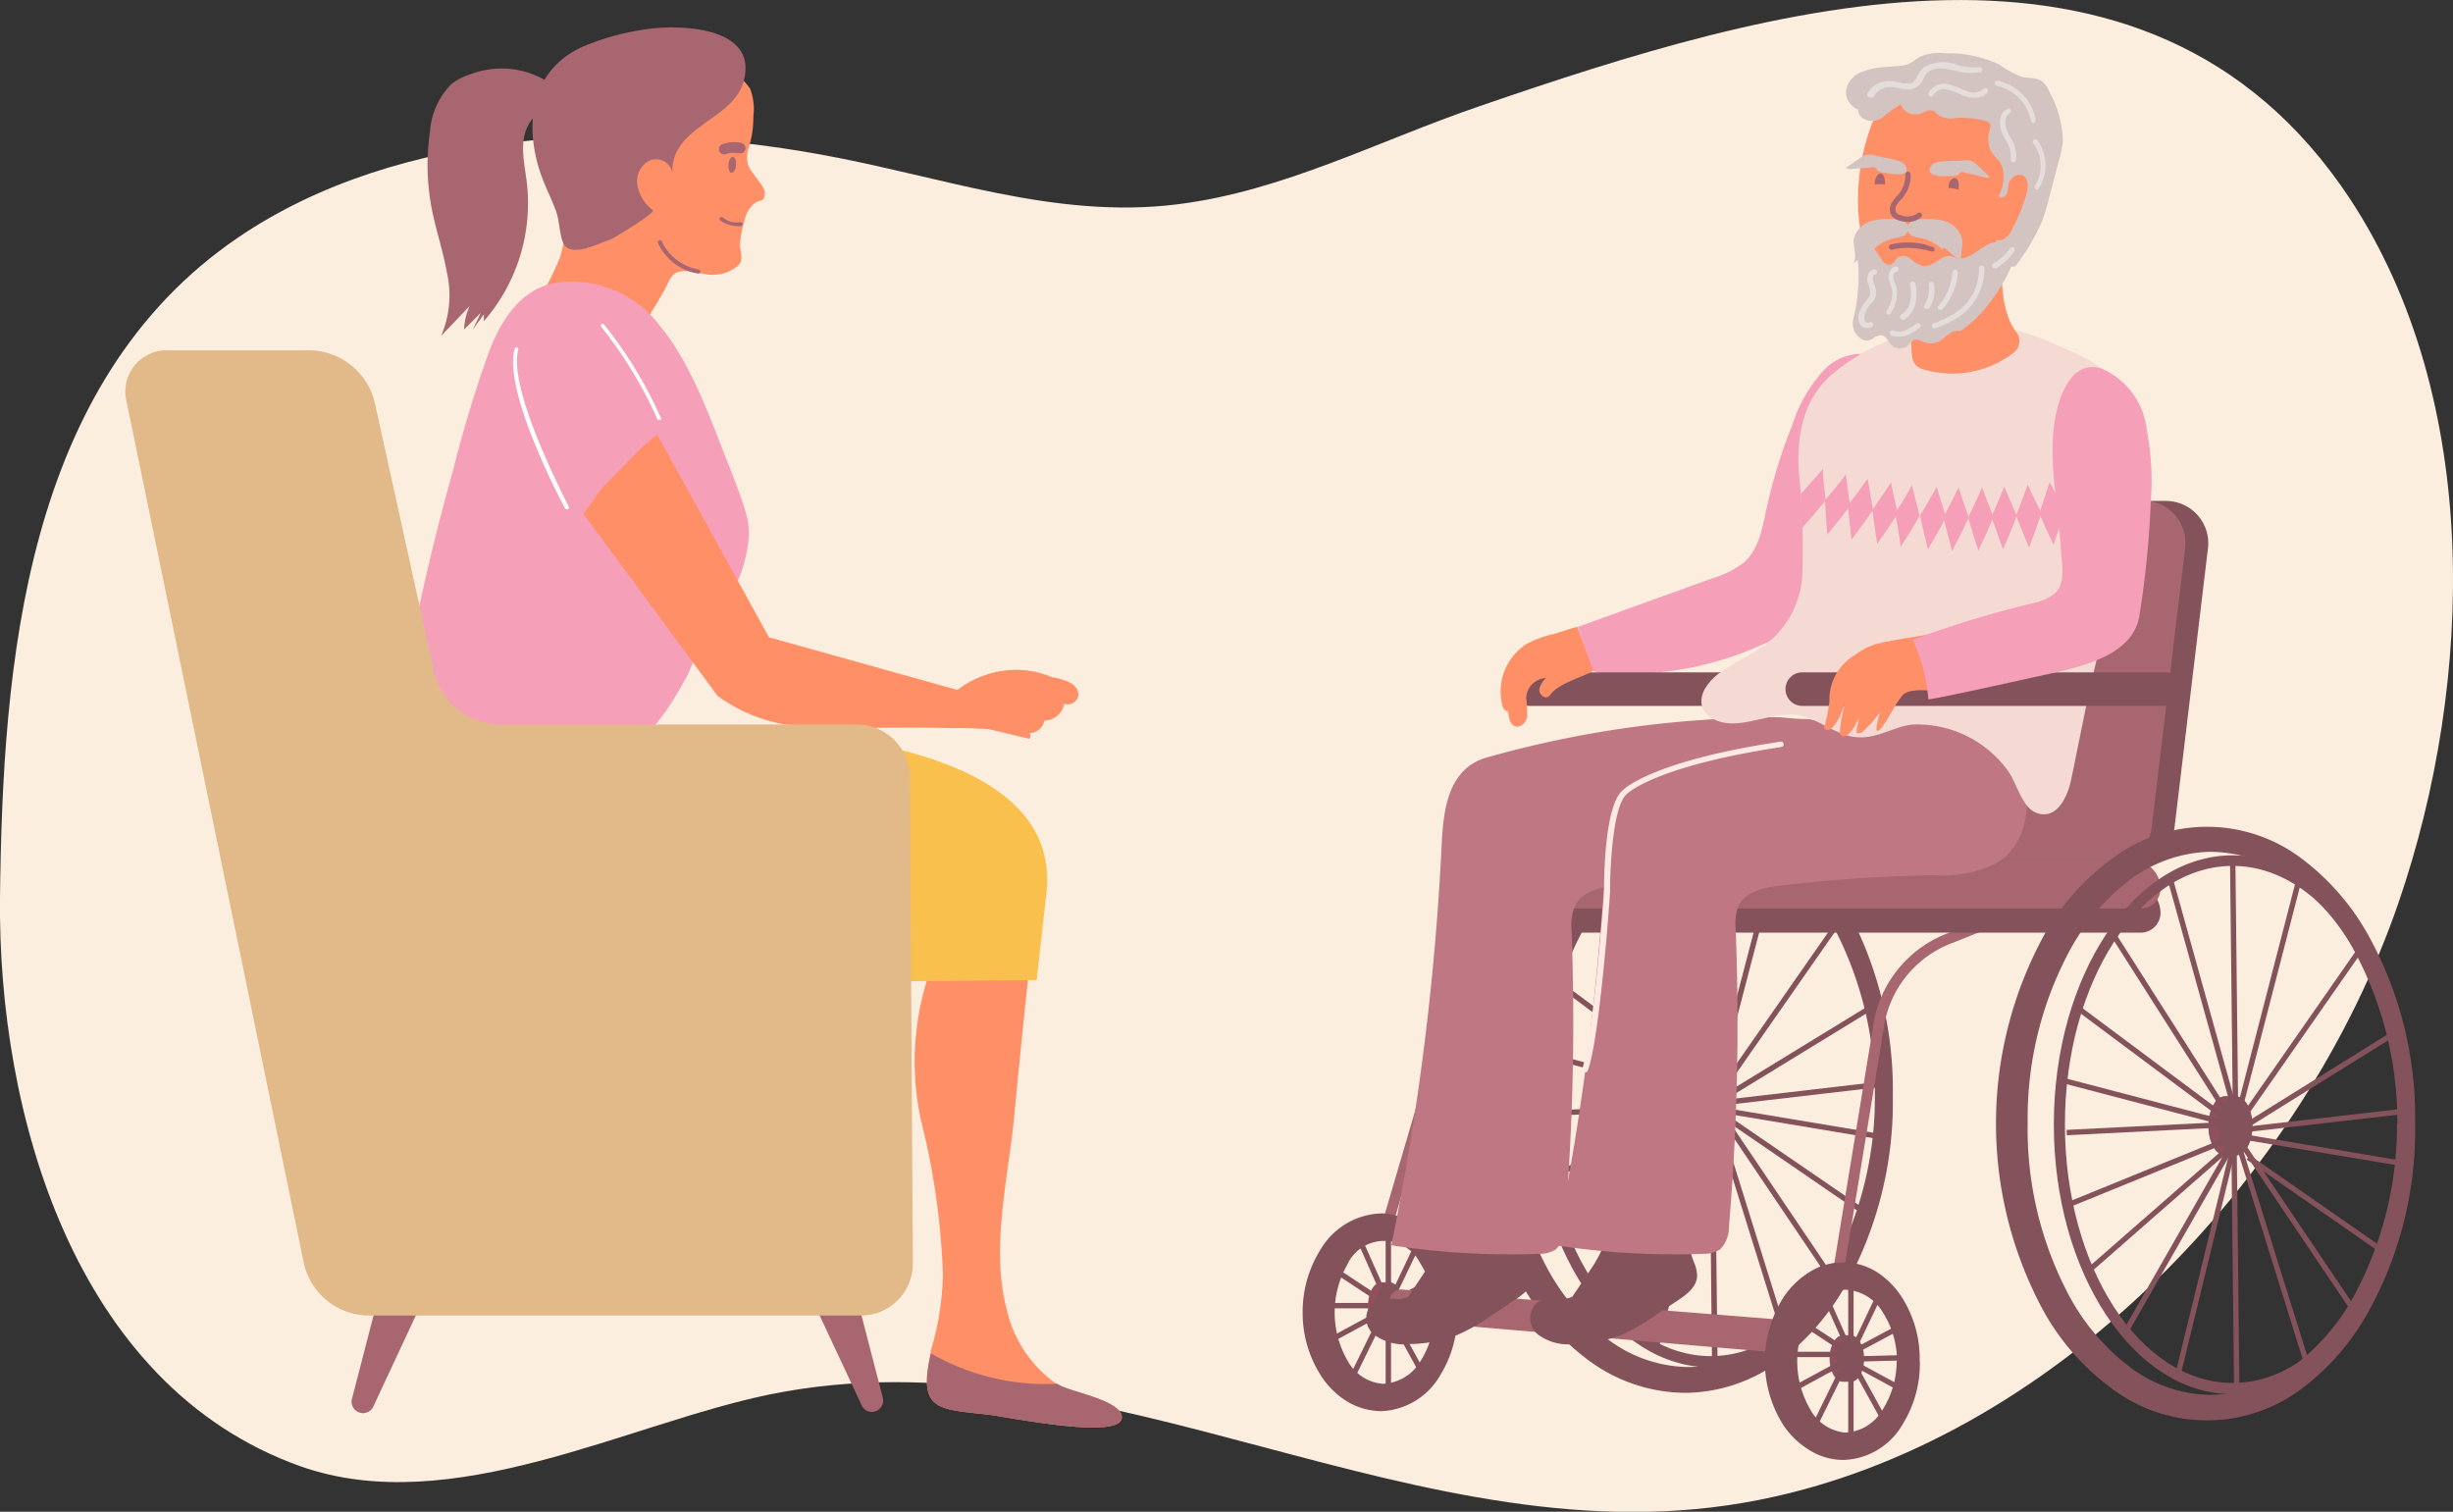 <svg xmlns="http://www.w3.org/2000/svg" viewBox="0 0 146.26 90.14"><rect x="0" y="0" width="146.26" height="90.14" fill="#333333" stroke="none"/><defs><style>.cls-1{fill:#fceede;}.cls-2{fill:#f69fb9;}.cls-3{fill:#84525b;}.cls-4{fill:#8e515d;}.cls-5{fill:#a86770;}.cls-6{fill:#bf7783;}.cls-7{fill:#feeae3;}.cls-8{fill:#f4dad3;}.cls-9{fill:#ff8f67;}.cls-10{fill:#d3c3c1;}.cls-11{opacity:0.5;}.cls-12{fill:#f8f8f8;}.cls-13{fill:#f9c04e;}.cls-14{fill:#fff;}.cls-15{fill:#e2b988;}</style></defs><g id="Layer_2" data-name="Layer 2"><g id="Layer_1-2" data-name="Layer 1"><path class="cls-1" d="M14.17,14.18c9.69-6.61,23.43-7,34.57-5,7.21,1.27,14.1,3.93,21.48,3,6.29-.78,12-3.8,18-5.85C105.44.41,128-6.44,140.1,11.83c7.91,12,7.42,28.84,2.93,41.94-5.65,16.5-20.66,32.23-38.18,35.67-20.21,4-39-10.35-58.93-6.3-8.46,1.72-19,7.47-28,4.29C4.39,82.62-.14,66.29,0,53.52.16,39.61,1.45,22.86,14.17,14.18Z"/><path class="cls-2" d="M112.26,21.38a3.06,3.06,0,0,0-3.5.68,8.8,8.8,0,0,0-1.9,3.29A31.35,31.35,0,0,0,105.4,30c-.28,1.2-.44,2.72-1.45,3.56a5.85,5.85,0,0,1-1.87.93l-8,2.89.72,2.21A.72.72,0,0,0,95,40a.78.78,0,0,0,.4.12,19.49,19.49,0,0,0,9.84-1.76,9.71,9.71,0,0,0,3.06-2.08c2-2.11,3-5.4,4.21-8C113.47,26.21,114.78,22.84,112.26,21.38Z"/><path class="cls-3" d="M112.86,65.37a22.54,22.54,0,0,1-2.77,11.19,14.74,14.74,0,0,1-3.84,4.49,9.61,9.61,0,0,1-5.68,2,9.76,9.76,0,0,1-5.77-1.88,14.5,14.5,0,0,1-4-4.47,23.43,23.43,0,0,1,0-22.69,14.47,14.47,0,0,1,4-4.46,9.84,9.84,0,0,1,5.77-1.89,9.69,9.69,0,0,1,5.68,2,14.82,14.82,0,0,1,3.84,4.48,22.58,22.58,0,0,1,2.77,11.2Zm-1.07,0a21.43,21.43,0,0,0-2.73-10.6,12.92,12.92,0,0,0-3.6-4,7.84,7.84,0,0,0-9.69.13,13,13,0,0,0-3.43,4,21.06,21.06,0,0,0-2.57,10.44,21.09,21.09,0,0,0,2.57,10.44,13.1,13.1,0,0,0,3.43,4,8.14,8.14,0,0,0,4.8,1.73,8.24,8.24,0,0,0,4.89-1.6,13,13,0,0,0,3.6-4,21.38,21.38,0,0,0,2.73-10.6Z"/><path class="cls-3" d="M102,81.53c-5.88,0-10.66-7.21-10.66-16.08S96.11,49.36,102,49.36s10.67,7.22,10.67,16.09S107.87,81.53,102,81.53ZM102,50C96.48,50,92,57,92,65.45s4.48,15.41,10,15.41S112,74,112,65.45,107.5,50,102,50Z"/><path class="cls-4" d="M102.58,65.53a2.36,2.36,0,0,0-.43-1.45v-.31h-.59c-.55,0-1,.79-1,1.76s.45,1.76,1,1.76h.59l.07-.44A2.45,2.45,0,0,0,102.58,65.53Z"/><path class="cls-3" d="M103.17,65.53c0,1-.45,1.76-1,1.76s-1-.79-1-1.76.45-1.76,1-1.76S103.17,64.56,103.17,65.53Z"/><polygon class="cls-3" points="102 64.65 101.83 49.7 102.16 49.7 102.32 64.65 102 64.65"/><rect class="cls-3" x="100.07" y="50.34" width="0.32" height="15.02" transform="translate(-11.84 29.01) rotate(-15.56)"/><polygon class="cls-3" points="101.44 64.73 94.57 53.94 94.84 53.77 101.71 64.56 101.44 64.73"/><polygon class="cls-3" points="102.08 81.36 101.92 66.41 102.24 66.41 102.41 81.36 102.08 81.36"/><rect class="cls-3" x="96.99" y="56.26" width="0.32" height="11.04" transform="translate(-10.47 102.7) rotate(-53.27)"/><rect class="cls-3" x="96.53" y="59.04" width="0.32" height="10.09" transform="translate(10.19 141.38) rotate(-75.32)"/><polygon class="cls-3" points="91.67 66.57 91.66 66.25 101.57 65.8 101.58 66.11 91.67 66.57"/><rect class="cls-3" x="91.78" y="68.17" width="10.18" height="0.32" transform="translate(-18.63 41.64) rotate(-22.19)"/><polygon class="cls-3" points="95.74 77.9 95.46 77.74 101.38 67.39 93.5 74.29 93.29 74.05 102.61 65.9 95.74 77.9"/><polygon class="cls-3" points="98.89 80.44 98.58 80.36 102.09 65.92 102.4 65.99 98.89 80.44"/><polygon class="cls-3" points="102.4 65.13 102.09 65.04 105.8 50.86 106.11 50.94 102.4 65.13"/><polygon class="cls-3" points="102.71 65.17 102.45 64.99 109.54 54.82 109.8 55 102.71 65.17"/><rect class="cls-3" x="102.08" y="62.56" width="10.41" height="0.32" transform="matrix(0.85, -0.52, 0.52, 0.85, -16.96, 65.43)"/><rect class="cls-3" x="102.53" y="65.05" width="9.81" height="0.32" transform="translate(-6.83 12.87) rotate(-6.65)"/><rect class="cls-3" x="107.28" y="62.06" width="0.32" height="9.86" transform="translate(23.66 161.93) rotate(-80.52)"/><rect class="cls-3" x="106.67" y="64.17" width="0.32" height="10.31" transform="translate(-10.74 118.25) rotate(-55.58)"/><rect class="cls-3" x="105.76" y="65.62" width="0.32" height="12.01" transform="matrix(0.83, -0.56, 0.56, 0.83, -21.95, 71.43)"/><rect class="cls-3" x="104.22" y="66.34" width="0.32" height="13.66" transform="translate(-17.05 34.41) rotate(-17.33)"/><path class="cls-4" d="M133.71,67.13a2.3,2.3,0,0,0-.44-1.45l0-.31h-.59c-.55,0-1,.79-1,1.76s.45,1.76,1,1.76h.59l.07-.44A2.51,2.51,0,0,0,133.71,67.13Z"/><path class="cls-3" d="M134.3,67.13c0,1-.46,1.76-1,1.76s-1-.79-1-1.76.45-1.76,1-1.76S134.3,66.16,134.3,67.13Z"/><path class="cls-5" d="M83.09,72.91l-.62-.18,3.37-11.48a8.35,8.35,0,0,1,5-5.66l2.89-1.17.24.6L91,56.18a7.71,7.71,0,0,0-4.58,5.24Z"/><path class="cls-5" d="M109.88,76.17l-.63-.11,2.5-15.26a7,7,0,0,1,4.54-5.21l2.9-1.17.23.6-2.89,1.16a6.41,6.41,0,0,0-4.15,4.75Z"/><path class="cls-4" d="M110.69,81a1.88,1.88,0,0,0-.34-1.14v-.24h-.47c-.44,0-.79.62-.79,1.38s.35,1.39.79,1.39h.47l0-.35A1.88,1.88,0,0,0,110.69,81Z"/><path class="cls-3" d="M111.15,81c0,.77-.35,1.39-.79,1.39s-.8-.62-.8-1.39.36-1.38.8-1.38S111.15,80.27,111.15,81Z"/><rect class="cls-3" x="82.62" y="72.82" width="0.32" height="4.77"/><rect class="cls-3" x="82.62" y="78.65" width="0.32" height="4.77"/><path class="cls-3" d="M86.89,78.26a6.83,6.83,0,0,1-1,3.71,4.25,4.25,0,0,1-3.49,2.17,4,4,0,0,1-2.1-.59,5,5,0,0,1-1.51-1.48,6.94,6.94,0,0,1-1.12-3.84,7,7,0,0,1,1.12-3.81,4.35,4.35,0,0,1,3.66-2.07,4,4,0,0,1,2,.68,5.12,5.12,0,0,1,1.4,1.5,6.87,6.87,0,0,1,1,3.72Zm-1.36,0a5.43,5.43,0,0,0-.85-2.94,2.41,2.41,0,0,0-4.36.11,5.76,5.76,0,0,0,0,5.65,2.64,2.64,0,0,0,2.12,1.43,2.73,2.73,0,0,0,2.24-1.32,5.47,5.47,0,0,0,.85-3Z"/><rect class="cls-3" x="79.19" y="80.44" width="4.35" height="0.32" transform="translate(-26.81 118.21) rotate(-63.9)"/><rect class="cls-3" x="78.87" y="78.98" width="3.77" height="0.32" transform="translate(-27.95 48.02) rotate(-28.45)"/><rect class="cls-3" x="79.1" y="77.69" width="3.32" height="0.32"/><polygon class="cls-3" points="82.33 77.73 79.49 75.86 79.67 75.59 82.5 77.46 82.33 77.73"/><polygon class="cls-3" points="82.47 77.47 80.85 73.83 81.14 73.7 82.76 77.34 82.47 77.47"/><polygon class="cls-3" points="83.25 77.22 82.97 77.09 84.73 73.38 85.03 73.51 83.25 77.22"/><polygon class="cls-3" points="83.19 77.74 83.04 77.45 86.32 75.69 86.47 75.97 83.19 77.74"/><polygon class="cls-3" points="83.12 78.28 83.11 77.96 86.58 77.86 86.58 78.18 83.12 78.28"/><polygon class="cls-3" points="86.2 80.32 83.22 78.69 83.37 78.42 86.36 80.04 86.2 80.32"/><rect class="cls-3" x="83.91" y="78.51" width="0.32" height="3.98" transform="translate(-28.4 50.5) rotate(-28.82)"/><path class="cls-4" d="M83.18,77.85a1.85,1.85,0,0,0-.35-1.15l0-.24h-.47c-.44,0-.79.62-.79,1.39s.35,1.38.79,1.38h.47l.05-.34A1.93,1.93,0,0,0,83.18,77.85Z"/><path class="cls-3" d="M83.64,77.85c0,.76-.35,1.38-.79,1.38s-.8-.62-.8-1.38.36-1.39.8-1.39S83.64,77.08,83.64,77.85Z"/><path class="cls-5" d="M83.39,78.72l21.79,1.86a.69.69,0,0,0,.65-.36l.29-.58a.67.67,0,0,0-.54-1l-22-1.75a.66.66,0,0,0-.71.6l0,.48A.67.67,0,0,0,83.39,78.72Z"/><rect class="cls-3" x="110.2" y="75.73" width="0.32" height="4.77"/><rect class="cls-3" x="110.2" y="81.56" width="0.32" height="4.77"/><path class="cls-3" d="M114.47,81.17a6.83,6.83,0,0,1-1,3.71,4.23,4.23,0,0,1-3.5,2.17,3.83,3.83,0,0,1-2.09-.59A5,5,0,0,1,106.35,85a7.11,7.11,0,0,1,0-7.66,5.12,5.12,0,0,1,1.52-1.48,3.77,3.77,0,0,1,4.19.09,5,5,0,0,1,1.4,1.5,6.8,6.8,0,0,1,1,3.72Zm-1.36,0a5.44,5.44,0,0,0-.86-2.94A2.72,2.72,0,0,0,110,76.9a2.67,2.67,0,0,0-2.09,1.43,5.71,5.71,0,0,0,0,5.66A2.67,2.67,0,0,0,110,85.42a2.71,2.71,0,0,0,2.23-1.33,5.47,5.47,0,0,0,.86-2.94Z"/><polygon class="cls-3" points="108.12 85.53 107.84 85.39 109.75 81.49 110.04 81.63 108.12 85.53"/><polygon class="cls-3" points="106.75 83.1 106.6 82.82 109.92 81.02 110.07 81.3 106.75 83.1"/><rect class="cls-3" x="106.67" y="80.6" width="3.32" height="0.32"/><polygon class="cls-3" points="109.9 80.64 107.06 78.77 107.24 78.51 110.08 80.37 109.9 80.64"/><rect class="cls-3" x="109.22" y="76.51" width="0.32" height="3.98" transform="translate(-22.47 51.26) rotate(-23.99)"/><polygon class="cls-3" points="110.83 80.14 110.55 80 112.31 76.29 112.6 76.43 110.83 80.14"/><polygon class="cls-3" points="110.76 80.65 110.61 80.37 113.9 78.61 114.05 78.89 110.76 80.65"/><polygon class="cls-3" points="110.69 81.19 110.68 80.87 114.15 80.78 114.16 81.1 110.69 81.19"/><polygon class="cls-3" points="113.78 83.23 110.8 81.61 110.95 81.33 113.93 82.95 113.78 83.23"/><rect class="cls-3" x="111.49" y="81.43" width="0.32" height="3.98" transform="translate(-26.38 64.16) rotate(-28.82)"/><path class="cls-3" d="M110,48.8,112.54,32A2.51,2.51,0,0,1,115,29.87h14.15a2.52,2.52,0,0,1,2.5,2.82l-2,16.69a2.18,2.18,0,0,1-2.16,1.92H112.19A2.19,2.19,0,0,1,110,48.8Z"/><path class="cls-5" d="M108.65,48.8,111.15,32a2.51,2.51,0,0,1,2.49-2.15h14.15a2.52,2.52,0,0,1,2.5,2.82l-2,16.69a2.17,2.17,0,0,1-2.16,1.92H110.8A2.18,2.18,0,0,1,108.65,48.8Z"/><path class="cls-3" d="M127.64,55.61H92.87a1.43,1.43,0,0,1-1.44-1.44h0a1.43,1.43,0,0,1,1.44-1.43h34.26a1.69,1.69,0,0,1,1.69,1.69h0A1.18,1.18,0,0,1,127.64,55.61Z"/><path class="cls-5" d="M127.64,54.17H92.87a1.43,1.43,0,0,1-1.44-1.43h0a1.43,1.43,0,0,1,1.44-1.44h34.26A1.69,1.69,0,0,1,128.82,53h0A1.18,1.18,0,0,1,127.64,54.17Z"/><path class="cls-3" d="M144,67a22.33,22.33,0,0,1-2.77,11.19,14.57,14.57,0,0,1-3.83,4.49,9.41,9.41,0,0,1-11.46.13,14.47,14.47,0,0,1-4-4.47,23.43,23.43,0,0,1,0-22.69,14.44,14.44,0,0,1,4-4.46,9.37,9.37,0,0,1,11.46.13,14.54,14.54,0,0,1,3.83,4.48A22.37,22.37,0,0,1,144,67Zm-1.06,0a21.43,21.43,0,0,0-2.73-10.6,12.92,12.92,0,0,0-3.6-4,8.2,8.2,0,0,0-4.91-1.61,8.29,8.29,0,0,0-4.78,1.73,13.22,13.22,0,0,0-3.43,4A21.13,21.13,0,0,0,120.9,67a21.09,21.09,0,0,0,2.57,10.44,13.1,13.1,0,0,0,3.43,4,8.14,8.14,0,0,0,4.8,1.73,8.27,8.27,0,0,0,4.89-1.6,13,13,0,0,0,3.6-4A21.38,21.38,0,0,0,142.92,67Z"/><path class="cls-3" d="M133.12,83.13c-5.88,0-10.66-7.21-10.66-16.08S127.24,51,133.12,51s10.67,7.22,10.67,16.09S139,83.13,133.12,83.13Zm0-31.5c-5.51,0-10,6.92-10,15.42s4.48,15.41,10,15.41,10-6.91,10-15.41S138.63,51.63,133.12,51.63Z"/><path class="cls-4" d="M133.71,67.13a2.3,2.3,0,0,0-.44-1.45l0-.31h-.59c-.55,0-1,.79-1,1.76s.45,1.76,1,1.76h.59l.07-.44A2.51,2.51,0,0,0,133.71,67.13Z"/><path class="cls-3" d="M134.3,67.13c0,1-.46,1.76-1,1.76s-1-.79-1-1.76.45-1.76,1-1.76S134.3,66.16,134.3,67.13Z"/><rect class="cls-3" x="133.05" y="51.3" width="0.32" height="14.95" transform="translate(-0.65 1.49) rotate(-0.64)"/><polygon class="cls-3" points="133.22 66.73 129.19 52.26 129.5 52.17 133.53 66.64 133.22 66.73"/><rect class="cls-3" x="129.11" y="54.45" width="0.32" height="12.79" transform="translate(-12.46 78.94) rotate(-32.48)"/><rect class="cls-3" x="133.13" y="68.01" width="0.32" height="14.95" transform="translate(-0.84 1.5) rotate(-0.64)"/><polygon class="cls-3" points="132.61 66.81 123.76 60.21 123.95 59.95 132.8 66.55 132.61 66.81"/><polygon class="cls-3" points="132.66 67.12 122.9 64.56 122.98 64.25 132.75 66.81 132.66 67.12"/><rect class="cls-3" x="122.79" y="67.62" width="9.92" height="0.32" transform="matrix(1, -0.05, 0.05, 1, -2.95, 5.89)"/><rect class="cls-3" x="122.91" y="69.77" width="10.18" height="0.32" transform="translate(-16.93 53.52) rotate(-22.19)"/><polygon class="cls-3" points="126.87 79.5 126.59 79.34 132.51 68.99 124.63 75.89 124.42 75.65 133.74 67.5 126.87 79.5"/><rect class="cls-3" x="124.19" y="74.62" width="14.86" height="0.32" transform="translate(27.79 184.93) rotate(-76.3)"/><rect class="cls-3" x="127.9" y="59.43" width="14.66" height="0.32" transform="translate(43.7 175.61) rotate(-75.51)"/><polygon class="cls-3" points="133.84 66.77 133.58 66.59 140.67 56.42 140.93 56.6 133.84 66.77"/><rect class="cls-3" x="133.21" y="64.16" width="10.41" height="0.32" transform="translate(-13.09 82.86) rotate(-31.9)"/><polygon class="cls-3" points="133.71 67.53 133.68 67.21 143.42 66.09 143.46 66.41 133.71 67.53"/><polygon class="cls-3" points="143.41 69.56 133.68 67.94 133.74 67.62 143.46 69.25 143.41 69.56"/><rect class="cls-3" x="137.8" y="65.77" width="0.32" height="10.31" transform="matrix(0.57, -0.82, 0.82, 0.57, 1.48, 144.65)"/><rect class="cls-3" x="136.89" y="67.22" width="0.32" height="12.01" transform="translate(-17.53 89.07) rotate(-33.97)"/><polygon class="cls-3" points="137.39 81.33 133.32 68.29 133.62 68.2 137.69 81.24 137.39 81.33"/><path class="cls-3" d="M112.9,42.09H91.26a1,1,0,0,1-1.05-1h0a1,1,0,0,1,1.05-1H112.9a1,1,0,0,1,1,1h0A1,1,0,0,1,112.9,42.09Z"/><path class="cls-3" d="M101,75.26c-.16-.39-.24-.82-.43-1.19a.82.82,0,0,0-.85-.58c-1.13-.06-2.21-.73-3.38-.54a.34.34,0,0,0-.31.26,10.14,10.14,0,0,1-1,2.2l-1.28,1.91a1.9,1.9,0,0,1-.57.14,3.32,3.32,0,0,0-1.48.17,1.26,1.26,0,0,0,0,1.94,3,3,0,0,0,2.13.57,8.16,8.16,0,0,0,2.85-.55,12.33,12.33,0,0,0,2.08-1.2l1.29-.86c.53-.35,1.11-.8,1.14-1.43A2.08,2.08,0,0,0,101,75.26Z"/><path class="cls-6" d="M120.33,45a3.45,3.45,0,0,0-1-1.52,3.71,3.71,0,0,0-1.95-.61c-.49,0-1-.08-1.46-.1h-.09a24,24,0,0,0-2.68.06,63.18,63.18,0,0,0-14.76,2.35h0a3.37,3.37,0,0,0-.86.4c-1.48,1-1.68,3-1.77,4.78a157.57,157.57,0,0,1-3,23.89,46.29,46.29,0,0,0,8.8.51,1.85,1.85,0,0,0,1-.26,1.89,1.89,0,0,0,.53-1.38,143.54,143.54,0,0,0,.4-17.72,2.93,2.93,0,0,1,.17-1.38c.4-.86,1.51-1.1,2.46-1.21a88.86,88.86,0,0,1,9.23-.63,7,7,0,0,0,3.73-.74C121.15,50.15,121.19,47.21,120.33,45Z"/><path class="cls-3" d="M91.21,75.26a12.08,12.08,0,0,0-.44-1.19c-.23-.46-.4-.56-.84-.58-1.13-.06-2.21-.73-3.39-.54a.43.43,0,0,0-.21.09.35.35,0,0,0-.09.17,10.68,10.68,0,0,1-1,2.2c-.43.64-.85,1.28-1.28,1.91a1.84,1.84,0,0,1-.56.14,3.31,3.31,0,0,0-1.48.17,1.26,1.26,0,0,0,0,1.94,3,3,0,0,0,2.14.57,8.16,8.16,0,0,0,2.85-.55A11.87,11.87,0,0,0,89,78.39l1.29-.86c.53-.35,1.12-.8,1.14-1.43A1.92,1.92,0,0,0,91.21,75.26Z"/><path class="cls-6" d="M110.52,45a3.47,3.47,0,0,0-1-1.52,3.68,3.68,0,0,0-2-.61c-.48,0-1-.08-1.45-.1H106a24.16,24.16,0,0,0-2.69.06A63.15,63.15,0,0,0,88.6,45.18h0a3.44,3.44,0,0,0-.87.4c-1.48,1-1.68,3-1.77,4.78a157.57,157.57,0,0,1-3,23.89,46.29,46.29,0,0,0,8.8.51,1.83,1.83,0,0,0,1-.26,1.81,1.81,0,0,0,.53-1.38,143.54,143.54,0,0,0,.41-17.72A2.92,2.92,0,0,1,93.92,54c.41-.86,1.51-1.1,2.46-1.21a89.23,89.23,0,0,1,9.23-.63,6.92,6.92,0,0,0,3.73-.74C111.33,50.15,111.38,47.21,110.52,45Z"/><path class="cls-7" d="M94.49,63.93h-.06a.16.16,0,0,1-.09-.21c.68-1.87,1.3-10.52,1.3-10.61,0-.51,0-5.1,1.13-6,0,0,1.61-1.72,9.4-2.89a.16.16,0,0,1,.18.14.15.15,0,0,1-.13.18C98.59,45.7,97,47.34,97,47.35c-.84.68-1,4.39-1,5.76,0,.37-.62,8.8-1.32,10.71A.16.16,0,0,1,94.49,63.93Z"/><path class="cls-8" d="M126.06,22.56a9.66,9.66,0,0,0-2.91-1.75,14.28,14.28,0,0,0-5.71-1.52,12.2,12.2,0,0,0-3.38.56,12,12,0,0,0-5,2.62c-1.78,1.7-2,4.07-1.74,6.38a44.76,44.76,0,0,1,.14,5.43,5.61,5.61,0,0,1-2,4c-.86.68-1.88,1.12-2.78,1.74a3.21,3.21,0,0,0-1.06,1.11c-.58,1.2.39,1.93,1.5,2,1.4.06,2.77-.72,4.15-.47,1.22.22,2.23,1.22,3.47,1.3s2.19-.65,3.32-.76A6.68,6.68,0,0,1,119.75,46c.49.68.81,2.13,1.65,2.46,1.25.49,1.88-1,2.08-1.91.63-3,1.16-6,2-9q.85-2.91,1.7-5.82a11.56,11.56,0,0,0,.44-3.47,16.2,16.2,0,0,0-.15-2.87A4.76,4.76,0,0,0,126.06,22.56Z"/><path class="cls-9" d="M119.86,15.26A9.79,9.79,0,0,0,121.6,9.4a5.3,5.3,0,0,0-1.71-4.3c-2-1.53-6.65-1.33-7.83,1.24a12.92,12.92,0,0,0-1.26,6.29c.13,1.75.65,4.25,2.35,5.13C115.67,19.07,118.37,17.3,119.86,15.26Z"/><path class="cls-9" d="M114.11,17.42a16,16,0,0,0-.1,3.86.87.87,0,0,0,.63.73,6,6,0,0,0,5.45-1,.88.88,0,0,0,.12-1.23c-.46-.59-1-1.86-.82-4.63a.86.86,0,0,0-1-.9C116.85,14.59,114.23,15.38,114.11,17.42Z"/><path class="cls-10" d="M120,14.73a.59.59,0,0,0-.56-.07.51.51,0,0,0-.6-.19c-.64.14-1.41,1.06-2.08.93-.16,0-.31-.11-.47-.13-.59-.07-1,.68-1.63.6a1.77,1.77,0,0,1-.73-.43.67.67,0,0,0-.79-.08c-.11.09-.16.25-.27.33-.77.57-.9-1.5-1.77-1-.43.25-.36.72-.3,1.14a10.8,10.8,0,0,1-.3,3.2,1.11,1.11,0,0,0,.26,1c.28.25.53.39.89.17a.8.8,0,0,1,.54-.21c.28.05.38.39.59.59a.73.73,0,0,0,1,0c.12-.11.21-.27.37-.32s.39.07.58.14a1.13,1.13,0,0,0,1-.1,5.48,5.48,0,0,1,.68-.51c.22-.1.43,0,.64-.16a7.35,7.35,0,0,0,1.58-1.57A10.43,10.43,0,0,0,120,15.71C120.12,15.38,120.22,15,120,14.73Z"/><path class="cls-10" d="M113,14.19c.34-.06.73-.11.78-.53.09-.82-1.68-.62-2.12-.5a1.49,1.49,0,0,0-1.14,1.15c0,.47.19,1,0,1.4l.94-.83a.25.25,0,0,1,.19-.09c.07,0,.08.15,0,.15A2.55,2.55,0,0,1,113,14.19Z"/><path class="cls-10" d="M114.51,14.19c-.33-.06-.73-.11-.78-.53-.08-.82,1.69-.62,2.12-.5A1.49,1.49,0,0,1,117,14.31c.05.47-.19,1,0,1.4-.31-.28-.62-.56-.94-.83a.23.23,0,0,0-.19-.09c-.06,0-.08.15,0,.15A2.52,2.52,0,0,0,114.51,14.19Z"/><path class="cls-10" d="M122.21,5.51a1.42,1.42,0,0,0-.46-.66c-.32-.24-.77-.18-1.17-.26a5.53,5.53,0,0,1-1.37-.74,7.1,7.1,0,0,0-3.2-.67,3,3,0,0,0-1.52.2c-.24.13-.45.33-.71.44a2.27,2.27,0,0,1-.63.12L112.4,4a4.48,4.48,0,0,0-1.45.31,1.44,1.44,0,0,0-.88,1.12,1.12,1.12,0,0,0,.72,1.1A.61.61,0,0,0,111,7a1,1,0,0,0,1.24,0,10.31,10.31,0,0,1,1.09-.78.92.92,0,0,0,1.11.57c.29-.08.59-.31.86-.17a2,2,0,0,1,.26.24,1.48,1.48,0,0,0,1.08.17,5.5,5.5,0,0,1,1.76.19.48.48,0,0,1,.25.14.47.47,0,0,1,0,.33,1.89,1.89,0,0,0,0,1.2c.17.37.53.61.71,1a2.28,2.28,0,0,1-.19,1.79c.1.16.38.08.47-.09a1.74,1.74,0,0,0,.11-.56c.07-.39.51-.75.87-.56s.32.72.2,1.12a10.91,10.91,0,0,1-.88,2.15c-.17.33-.52.71-.86.55a1.19,1.19,0,0,0-.17.91c.11.29.62.4.73.1,0,.26.09.59.34.6s.28-.15.37-.28a12.09,12.09,0,0,0,1.43-2.49,12.68,12.68,0,0,0,.37-1.24c.2-.74.39-1.48.59-2.23A6.88,6.88,0,0,0,123,8.4,6.36,6.36,0,0,0,122.21,5.51Z"/><path class="cls-10" d="M117,9.58a1.46,1.46,0,0,1,.51,0,1.32,1.32,0,0,1,.45.32l.67.65a.47.47,0,0,1-.4,0l-1.13-.28a.28.28,0,0,0-.18,0,1.31,1.31,0,0,0-.12.11.56.56,0,0,1-.44.12c-.32,0-1.74.1-1.19-.64C115.39,9.53,116.6,9.62,117,9.58Z"/><path class="cls-10" d="M111.85,9.29a1.3,1.3,0,0,0-.51-.06,1.06,1.06,0,0,0-.5.24l-.77.53a.52.52,0,0,0,.39.07l1.16-.09a.27.27,0,0,1,.18,0s.07.09.1.13a.61.61,0,0,0,.42.19c.31,0,1.7.39,1.28-.44C113.41,9.5,112.2,9.39,111.85,9.29Z"/><path class="cls-5" d="M113.77,13.23a1.87,1.87,0,0,1-.56-.09.87.87,0,0,1-.4-.25.72.72,0,0,1,0-.82,2.11,2.11,0,0,1,.28-.37,1.37,1.37,0,0,0,.16-.18,1.72,1.72,0,0,0,.35-1.12.16.16,0,0,1,.16-.16h0a.15.15,0,0,1,.16.15,2,2,0,0,1-.42,1.33c0,.07-.11.13-.17.2a2.42,2.42,0,0,0-.25.31.45.45,0,0,0,0,.46.56.56,0,0,0,.25.14,1.08,1.08,0,0,0,1-.11.16.16,0,0,1,.23,0,.16.16,0,0,1,0,.22A1.14,1.14,0,0,1,113.77,13.23Z"/><path class="cls-5" d="M115.2,15h0a1.52,1.52,0,0,1-.38-.11l-.13,0a4.16,4.16,0,0,0-1.89,0,.16.16,0,0,1-.18-.14.16.16,0,0,1,.14-.18,4.36,4.36,0,0,1,2,0l.14.05a2,2,0,0,0,.32.1.16.16,0,0,1,.13.18A.15.15,0,0,1,115.2,15Z"/><path class="cls-5" d="M116.78,11.19a.56.56,0,0,1,0,.12,2.67,2.67,0,0,0-.59-.1s0-.08,0-.12c0-.28.22-.5.39-.47S116.82,10.9,116.78,11.19Z"/><path class="cls-5" d="M111.78,10.89V11a2.61,2.61,0,0,1,.61,0s0-.08,0-.12c0-.28-.09-.53-.26-.54S111.81,10.6,111.78,10.89Z"/><g class="cls-11"><path class="cls-12" d="M120,9.67h0a.16.16,0,0,1-.11-.2,1.66,1.66,0,0,0-.31-1.13l-.12-.23c-.3-.58-.32-1.33.21-1.62a.15.15,0,0,1,.15.27c-.39.22-.25.86-.07,1.21l.11.22a1.92,1.92,0,0,1,.34,1.37A.17.17,0,0,1,120,9.67Z"/><path class="cls-12" d="M117.73,5.83a1.59,1.59,0,0,1-.5-.08c-.17,0-.33-.12-.48-.18a2.56,2.56,0,0,0-.62-.22.74.74,0,0,0-.85.31.16.16,0,0,1-.21.09.16.16,0,0,1-.08-.21,1.05,1.05,0,0,1,1.2-.51,4,4,0,0,1,.69.24,4.07,4.07,0,0,0,.44.18.93.93,0,0,0,.94-.14.16.16,0,0,1,.23,0,.17.17,0,0,1,0,.23A1,1,0,0,1,117.73,5.83Z"/><path class="cls-12" d="M111.49,5.8h-.06a.17.17,0,0,1-.09-.21,1.42,1.42,0,0,1,1.34-.75h0a2.4,2.4,0,0,1,.52.07,1.66,1.66,0,0,0,.65.06c.29-.06.37-.22.49-.45a1.58,1.58,0,0,1,.36-.49,2.25,2.25,0,0,1,2-.16A3.09,3.09,0,0,0,118,4a.15.15,0,0,1,.19.11.17.17,0,0,1-.11.2,3.4,3.4,0,0,1-1.44-.09c-.65-.14-1.26-.26-1.69.09a1.05,1.05,0,0,0-.27.39,1,1,0,0,1-.71.61,1.93,1.93,0,0,1-.79-.06,2.76,2.76,0,0,0-.45-.07h0a1.13,1.13,0,0,0-1,.56A.18.18,0,0,1,111.49,5.8Z"/><path class="cls-12" d="M121.25,7.33a.17.17,0,0,1-.16-.13,2.62,2.62,0,0,0-2-2.07.16.16,0,1,1,.07-.31,2.92,2.92,0,0,1,2.22,2.32.18.18,0,0,1-.13.19Z"/><path class="cls-12" d="M121.47,11.31a.16.16,0,0,1-.13-.25,2.22,2.22,0,0,0-.09-2.49.15.15,0,0,1,0-.22.16.16,0,0,1,.22,0,2.52,2.52,0,0,1,.1,2.85A.16.16,0,0,1,121.47,11.31Z"/></g><g class="cls-11"><path class="cls-12" d="M111.32,19.56h-.07a.55.55,0,0,1-.38-.28.85.85,0,0,1,0-.68,2,2,0,0,1,.34-.6l.08-.1a.91.91,0,0,0,.22-.37.76.76,0,0,0-.08-.43c0-.08,0-.15-.07-.22a.83.83,0,0,1,.07-.61.46.46,0,0,1,.3-.21.16.16,0,0,1,.19.13.16.16,0,0,1-.13.18.17.17,0,0,0-.09.07.53.53,0,0,0,0,.36l.06.19a1.09,1.09,0,0,1,.1.6,1.14,1.14,0,0,1-.3.51l-.07.09a1.78,1.78,0,0,0-.29.52.55.55,0,0,0,0,.43.21.21,0,0,0,.14.1.08.08,0,0,0,.08,0,.16.16,0,0,1,.22,0,.16.16,0,0,1,0,.23A.39.39,0,0,1,111.32,19.56Z"/><path class="cls-12" d="M112.62,18.76a.1.1,0,0,1-.07,0,.16.16,0,0,1-.07-.21,1.93,1.93,0,0,0,.35-1.27,1.48,1.48,0,0,0-.1-.27,2.09,2.09,0,0,1-.12-.4.71.71,0,0,1,.13-.53.51.51,0,0,1,.31-.19.16.16,0,1,1,0,.32.2.2,0,0,0-.1.07.38.38,0,0,0-.06.28,1.39,1.39,0,0,0,.1.33,3,3,0,0,1,.11.32,2.23,2.23,0,0,1-.38,1.49A.16.16,0,0,1,112.62,18.76Z"/><path class="cls-12" d="M113.44,19.05a.16.16,0,0,1-.14-.08.17.17,0,0,1,.06-.22,1.16,1.16,0,0,0,.53-.77,2.31,2.31,0,0,0,0-1,.17.17,0,0,1,.12-.19.18.18,0,0,1,.2.12,2.73,2.73,0,0,1,0,1.16,1.5,1.5,0,0,1-.68,1A.12.12,0,0,1,113.44,19.05Z"/><path class="cls-12" d="M115.35,19.59a.15.15,0,0,1-.15-.1.15.15,0,0,1,.09-.21,6.39,6.39,0,0,0,1.39-.68A3.14,3.14,0,0,0,118,16a.16.16,0,0,1,.16-.16h0a.16.16,0,0,1,.16.16,3.47,3.47,0,0,1-1.45,2.85,6.18,6.18,0,0,1-1.46.72Z"/><path class="cls-12" d="M115.68,18.46a.19.19,0,0,1-.1,0,.17.17,0,0,1,0-.23,3.42,3.42,0,0,0,.84-2,.16.16,0,0,1,.17-.14.16.16,0,0,1,.15.17,3.77,3.77,0,0,1-.91,2.17A.17.17,0,0,1,115.68,18.46Z"/><path class="cls-12" d="M114.88,18.41a.14.14,0,0,1-.09,0,.15.15,0,0,1-.05-.22A1.68,1.68,0,0,0,115,17a.16.16,0,0,1,.13-.19.15.15,0,0,1,.18.13,1.93,1.93,0,0,1-.28,1.44A.16.16,0,0,1,114.88,18.41Z"/><path class="cls-12" d="M113.2,20.08a1.16,1.16,0,0,1-.42-.08.17.17,0,0,1-.08-.21.16.16,0,0,1,.21-.08.91.91,0,0,0,.68,0,3.07,3.07,0,0,0,.65-.4.16.16,0,0,1,.23,0,.16.16,0,0,1,0,.22,3.4,3.4,0,0,1-.74.45A1.31,1.31,0,0,1,113.2,20.08Z"/><path class="cls-12" d="M118.94,16a.14.14,0,0,1-.14-.09.14.14,0,0,1,.06-.21,2.7,2.7,0,0,0,1-.91.15.15,0,0,1,.22,0,.16.16,0,0,1,0,.22A3.11,3.11,0,0,1,119,16Z"/></g><path class="cls-2" d="M107.38,29.44c.45-.49.89-1,1.31-1.48,0,.62.1,1.25.17,1.87-.46.57-.93,1.12-1.43,1.67C107.4,30.81,107.39,30.12,107.38,29.44Z"/><path class="cls-2" d="M108.82,29.82c.43-.5.84-1,1.24-1.53.07.62.16,1.24.25,1.87-.44.58-.89,1.15-1.36,1.72C108.9,31.19,108.85,30.51,108.82,29.82Z"/><path class="cls-2" d="M110.18,30.13c.41-.52.8-1.05,1.18-1.58.1.62.21,1.24.32,1.85-.41.6-.84,1.19-1.28,1.78C110.31,31.49,110.24,30.81,110.18,30.13Z"/><path class="cls-2" d="M111.64,30.4c.38-.54.75-1.08,1.11-1.63.12.61.25,1.23.4,1.84-.39.61-.8,1.22-1.22,1.82C111.82,31.75,111.72,31.07,111.64,30.4Z"/><path class="cls-2" d="M113,30.59c.36-.55.71-1.1,1-1.67.14.61.29,1.22.46,1.83q-.54.95-1.14,1.86C113.26,31.94,113.13,31.27,113,30.59Z"/><path class="cls-2" d="M114.48,30.74c.35-.56.67-1.13,1-1.71q.26.9.54,1.8c-.33.65-.69,1.28-1.06,1.92C114.78,32.08,114.63,31.41,114.48,30.74Z"/><path class="cls-2" d="M115.87,30.83c.32-.58.62-1.16.91-1.75.2.59.4,1.19.61,1.78-.31.66-.64,1.31-1,2Q116.13,31.82,115.87,30.83Z"/><path class="cls-2" d="M117.35,30.86c.29-.59.57-1.19.83-1.79.22.59.45,1.18.68,1.76-.28.67-.58,1.33-.9,2C117.75,32.17,117.54,31.52,117.35,30.86Z"/><path class="cls-2" d="M118.73,30.83c.28-.6.53-1.21.77-1.81.24.57.49,1.15.75,1.72-.25.68-.53,1.36-.82,2C119.19,32.13,119,31.48,118.73,30.83Z"/><path class="cls-2" d="M120.21,30.75c.24-.62.47-1.23.69-1.85.26.57.54,1.13.82,1.69-.23.69-.48,1.38-.74,2.06C120.71,32,120.45,31.38,120.21,30.75Z"/><path class="cls-2" d="M121.59,30.61c.22-.62.43-1.25.62-1.87.29.55.58,1.11.89,1.66-.2.7-.42,1.39-.66,2.08C122.14,31.86,121.86,31.24,121.59,30.61Z"/><path class="cls-2" d="M123.05,30.4c.2-.63.39-1.26.55-1.89q.47.81,1,1.62c-.18.71-.37,1.41-.58,2.11C123.66,31.63,123.35,31,123.05,30.4Z"/><path class="cls-2" d="M124.43,30.16c.17-.64.33-1.28.47-1.92.33.53.67,1.06,1,1.58-.15.71-.32,1.43-.5,2.14Q124.91,31.06,124.43,30.16Z"/><path class="cls-2" d="M125.87,29.83c.15-.64.28-1.29.4-1.93.35.52.71,1,1.08,1.54-.11.71-.25,1.43-.41,2.15C126.58,31,126.22,30.42,125.87,29.83Z"/><path class="cls-3" d="M129.1,42.09H107.46a1,1,0,0,1-1-1h0a1,1,0,0,1,1-1H129.1a1,1,0,0,1,1,1h0A1,1,0,0,1,129.1,42.09Z"/><path class="cls-9" d="M115.34,38.06a.33.33,0,0,0-.1-.23.34.34,0,0,0-.28,0c-1,.19-2.13.32-3.16.59a4.1,4.1,0,0,0-1.22.65,3.07,3.07,0,0,0-1.5,2.75,9.17,9.17,0,0,1-.24,1.27c0,.15-.16.33,0,.41.51.25,1.1-1.27,1.16-1.6-.09.5-.24,1-.28,1.53,0,.2-.1.33.1.44.4.22.94-.81,1-1.1,0,.26-.07.51-.12.76,0,.06,0,.13,0,.17s.2,0,.28,0a6.36,6.36,0,0,0,1.1-1.22c0,.16-.34,1.11-.13,1.1a.39.39,0,0,0,.2-.14c.5-.63.79-1.4,1.31-2,.25-.29,1-.3,1.31-.28a.61.61,0,0,0,.51-.19.4.4,0,0,0,.2-.24A4.89,4.89,0,0,0,115.34,38.06Z"/><path class="cls-2" d="M128,25.62A4.51,4.51,0,0,0,125.36,22c-1.94-.68-2.7,1.91-2.88,3.34-.31,2.38.22,4.69.38,7.05,0,.76.32,2.09-.14,2.76s-1.56.81-2.24,1a58.08,58.08,0,0,0-6.43,2,10.54,10.54,0,0,1,.93,3.54c0,.1,7-1.47,7.57-1.59,1.86-.43,4.6-1.13,5-3.32a56.48,56.48,0,0,0,.69-6.87A16,16,0,0,0,128,25.62Z"/><path class="cls-9" d="M95,40c-.63.37-2,.72-2.52,1.37a.55.55,0,0,1-.17.17c-.24.14-.54-.15-.53-.42a1.15,1.15,0,0,1,.41-.69A1.23,1.23,0,0,0,91,41.63a8.2,8.2,0,0,1,.06,1.1c-.06.37-.45.73-.78.55a.67.67,0,0,1-.3-.5,2.38,2.38,0,0,1-.06-.37c-.16,0-.3-.16-.34-.33A3.38,3.38,0,0,1,91,38.41a6.42,6.42,0,0,1,1.65-.61c.42-.11,1-.34,1.4-.42Z"/><path class="cls-9" d="M66.89,84.48c.09,1.44-6.84,0-7.91-.12-3-.36-4.28-.18-3.48-3.67l0-.16A16.92,16.92,0,0,0,56.22,76a43.43,43.43,0,0,0-1.31-9.22,16.41,16.41,0,0,1,1.25-10.59l5.21,1.49q-.48,4.47-.91,9c-.36,3.7-1.4,7.72-.43,11.41a7.4,7.4,0,0,0,3,4.45l.11.07C63.87,83,66.83,83.49,66.89,84.48Z"/><path class="cls-5" d="M66.89,84.48c.09,1.44-6.84,0-7.91-.12-3-.36-4.28-.18-3.48-3.67a13.73,13.73,0,0,0,7.55,1.82l.11.07C63.87,83,66.83,83.49,66.89,84.48Z"/><path class="cls-13" d="M35.79,43.57s27.66-2.23,26.62,9.52l-.6,5.35-17.55.15S34.6,50.71,35.79,43.57Z"/><path class="cls-9" d="M44.73,5.3a3.41,3.41,0,0,1,.19,1.64c0,1.73-.55,2-.32,2.86.14.54,1.06,1.27,1,1.78s-.3.31-.57.51a1.71,1.71,0,0,0-.64,1.08,6.3,6.3,0,0,0-.27,1.36c0,.65.33,1-.28,1.44a2.38,2.38,0,0,1-1.91.35c-.48-.08-1.27-.31-1.71,0-.27.19-.48.78-.64,1.05-.46.79-1,1.66-1.53,2.59l-5.79-2.33a15.86,15.86,0,0,0,1.15-2.34A10.17,10.17,0,0,0,33.77,13c.11-1.17.21-2.34.32-3.51.19-2,.29-3,.86-3.6.8-.81,1.46-.38,4.42-1.39,1.4-.48,1.68-.72,2.48-.69A3.34,3.34,0,0,1,44.73,5.3Z"/><path class="cls-2" d="M40.63,40.91a18.59,18.59,0,0,1-1,1.59,23.05,23.05,0,0,1-4,4.2,8.69,8.69,0,0,1-7,2.23,49.83,49.83,0,0,1-5.63-.8q.38-3.15.94-6.51A133.4,133.4,0,0,1,27,28.1a72.16,72.16,0,0,1,2.19-7.21c.77-2,2.07-3.92,4.38-4.08a6.6,6.6,0,0,1,5.8,2.65c1.7,2.06,2.77,4.93,3.69,7.28,1.38,3.51,1.65,4.19,1.58,5.38a8.51,8.51,0,0,1-2.51,5.24c-.51.54-.65,1.89-1,2.58C41,40.27,40.8,40.6,40.63,40.91Z"/><path class="cls-9" d="M62.88,40.4h-.11a5.46,5.46,0,0,0-2.22-.46,5.76,5.76,0,0,0-3.46,1.2L45.85,38l-6.67-12.1-.94.8-2.35,2.41-1.1,1.53,8,10.86a10.86,10.86,0,0,0,1.33.81c3.14,1.58,5.75.95,12.45,1.1.65,0,1.47,0,2.41.07l2.39.57a.23.23,0,0,0,0-.34.93.93,0,0,0,.91-.75,1.19,1.19,0,0,0,1.17-1,.64.64,0,0,0,.85-.52C64.3,40.73,63.4,40.52,62.88,40.4Z"/><path class="cls-5" d="M44.15,9.14H44a1.32,1.32,0,0,0-.78.07A.32.32,0,0,1,43,8.63a2,2,0,0,1,1.21-.11.32.32,0,0,1,0,.62Z"/><path class="cls-5" d="M43.88,9.85c0,.26-.15.46-.27.45s-.2-.24-.18-.5.16-.47.28-.45S43.91,9.59,43.88,9.85Z"/><path class="cls-5" d="M41.62,16.31h0a3.19,3.19,0,0,1-2.39-1.82.13.13,0,0,1,.07-.16.11.11,0,0,1,.16.06,3,3,0,0,0,2.19,1.68.12.12,0,0,1,.11.14A.13.13,0,0,1,41.62,16.31Z"/><path class="cls-5" d="M40.36,1.64a10.92,10.92,0,0,0-2.31.18,14.53,14.53,0,0,0-3.38,1c-3.2,1.48-3.46,5-2.26,8,.24.59.52,1.16.74,1.76s.2,1.42.45,1.94c.43.87,2.07,0,2.81-.24.23-.1,2.7-1.6,2.52-1.75A2.35,2.35,0,0,1,38,11a1.38,1.38,0,0,1,.76-1.44,1,1,0,0,1,1.33.73C40,7.58,43.58,7.18,44.29,5,45.12,2.43,42.61,1.7,40.36,1.64Z"/><path class="cls-5" d="M28.1,4.41A3.89,3.89,0,0,0,26.93,5a4.42,4.42,0,0,0-1.29,2.84,13.68,13.68,0,0,0,.12,4.69c.25,1.25.67,2.47.89,3.74a6.11,6.11,0,0,1-.35,3.76L28,18.25a3.77,3.77,0,0,0-.33,1.4l1-1-.48,1,.66-.91c0,.14,0,.28,0,.41a10.7,10.7,0,0,0,2.56-8.27c-.14-1.17-.47-2.43.11-3.46a2.27,2.27,0,0,1,.73-.78c.21-.15.85-.27,1-.44.47-.64-.4-1.24-.82-1.46A5.19,5.19,0,0,0,28.1,4.41Z"/><path class="cls-14" d="M33.78,30.37a.13.13,0,0,1-.09-.06c-.16-.29-3.73-7-3-9.51a.1.1,0,0,1,.13-.08.11.11,0,0,1,.08.14c-.66,2.39,3,9.27,3,9.34a.11.11,0,0,1,0,.15Z"/><path class="cls-14" d="M39.29,25.05a.12.12,0,0,1-.1-.07,25.64,25.64,0,0,0-3.32-5.47.11.11,0,1,1,.16-.14,25.07,25.07,0,0,1,3.36,5.52.12.12,0,0,1,0,.15Z"/><path class="cls-5" d="M43.94,13.48a1.79,1.79,0,0,1-1-.34.12.12,0,0,1,0-.17.13.13,0,0,1,.17,0,1.22,1.22,0,0,0,1,.28.13.13,0,0,1,.16.08.12.12,0,0,1-.07.15A.57.57,0,0,1,43.94,13.48Z"/><path class="cls-5" d="M25.66,76.58,22.29,83.8A.67.67,0,0,1,21,83.35l2-7.72a1.41,1.41,0,1,1,2.74.7A1.25,1.25,0,0,1,25.66,76.58Z"/><path class="cls-5" d="M48,76.58l3.38,7.22a.66.66,0,0,0,.89.32.68.68,0,0,0,.37-.77l-2-7.72a1.42,1.42,0,1,0-2.75.7Z"/><path class="cls-15" d="M10.06,20.89A2.46,2.46,0,0,0,7.56,24L18.13,75.38a4,4,0,0,0,3.75,3.06H51.33a3.1,3.1,0,0,0,3.1-3.12l-.18-29A3.16,3.16,0,0,0,51.1,43.2H29.69a4.08,4.08,0,0,1-3.79-3.05L22.33,23.94a4.07,4.07,0,0,0-3.79-3.05Z"/></g></g></svg>